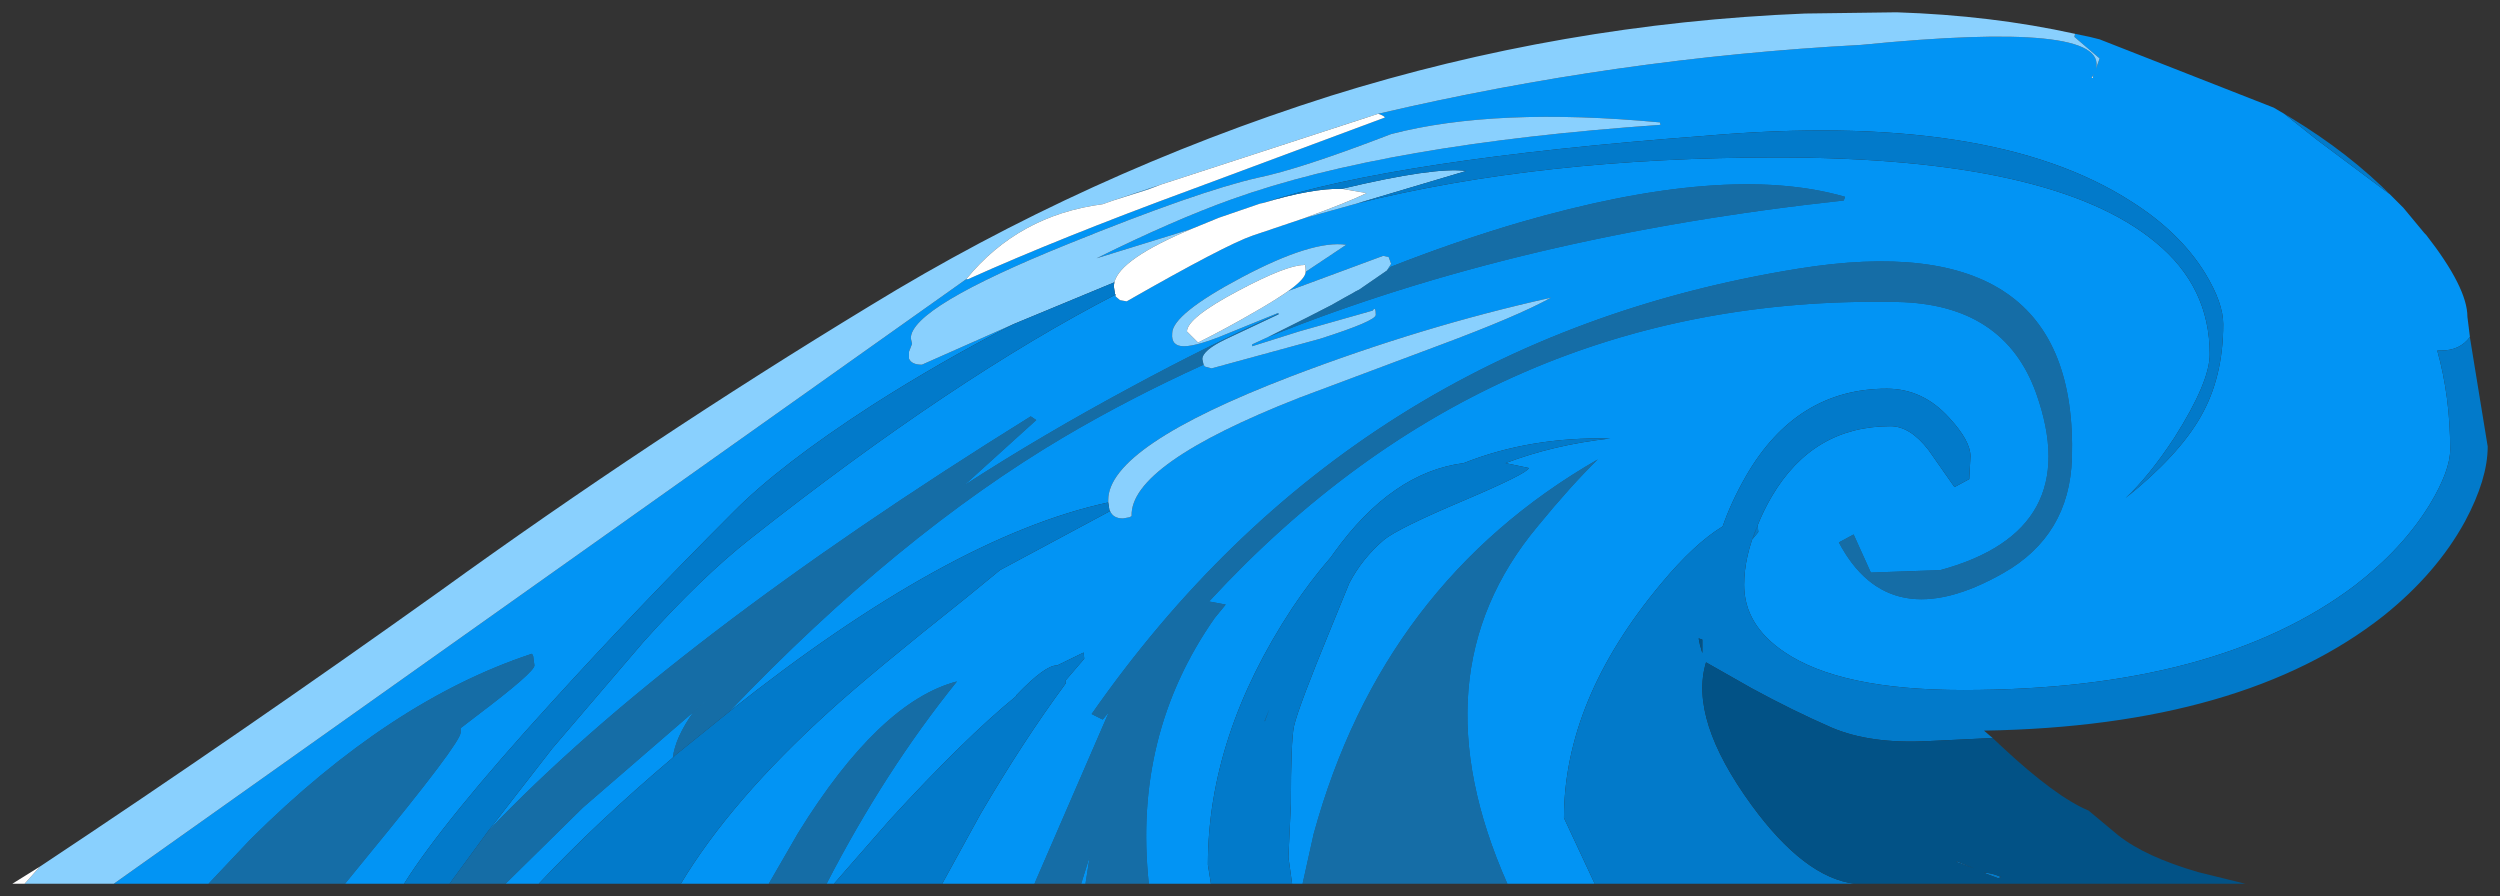 <?xml version="1.0" encoding="UTF-8" standalone="no"?>
<svg xmlns:xlink="http://www.w3.org/1999/xlink" height="72.85px" width="203.25px" xmlns="http://www.w3.org/2000/svg">
  <rect width="100%" height="100%" fill="#333333" stroke="none"/>
  <g transform="matrix(1.0, 0.0, 0.0, 1.0, 101.65, 36.4)">
    <path d="M-4.75 -17.8 L-12.5 -15.4 Q-6.25 -18.5 -1.5 -20.2 11.05 -24.7 33.35 -26.25 L33.3 -26.45 Q19.9 -27.7 11.45 -25.5 4.05 -22.65 0.6 -21.95 -4.25 -20.85 -14.85 -16.55 -27.6 -11.4 -27.6 -8.9 L-27.5 -8.45 -27.75 -7.8 -27.75 -7.25 Q-27.55 -6.75 -26.7 -6.75 L-19.25 -10.05 Q-25.2 -7.0 -30.75 -3.45 -38.25 1.4 -42.05 5.25 -49.8 13.0 -56.8 20.7 -65.6 30.35 -68.8 35.45 L-73.6 35.45 -71.85 33.3 Q-64.2 24.0 -64.2 23.15 L-64.2 22.8 -62.9 21.8 Q-58.2 18.25 -58.2 17.7 L-58.3 16.95 -58.4 16.75 Q-69.95 20.55 -81.3 31.85 L-84.7 35.45 -92.4 35.45 -23.1 -13.7 -22.95 -13.7 Q-15.5 -17.05 -4.9 -20.95 L10.95 -26.85 Q10.85 -27.0 10.4 -27.15 29.85 -31.7 49.65 -32.75 69.8 -34.75 68.75 -30.8 L69.05 -31.65 67.0 -33.4 67.05 -33.65 68.25 -33.4 69.05 -33.2 83.2 -27.65 84.05 -27.15 86.7 -25.05 92.65 -20.6 92.85 -20.4 93.75 -19.5 95.45 -17.45 95.6 -17.3 Q98.95 -13.0 98.95 -10.65 L99.15 -9.05 99.15 -9.0 Q98.35 -7.9 96.8 -7.9 L96.5 -7.9 Q97.55 -4.15 97.55 0.15 97.55 1.85 95.9 4.6 93.7 8.2 89.8 11.2 78.55 19.7 57.95 19.7 47.95 19.7 43.4 16.6 40.15 14.4 40.15 11.15 40.15 8.85 41.25 6.3 L40.85 7.4 41.3 6.85 41.25 6.3 Q41.7 5.15 42.4 3.95 45.75 -1.75 52.05 -1.75 53.65 -1.75 55.15 0.2 L57.25 3.2 58.45 2.55 58.55 0.7 Q58.55 -0.55 56.85 -2.4 54.7 -4.8 51.75 -4.8 44.4 -4.8 40.3 2.3 39.1 4.4 38.4 6.4 36.1 7.8 33.4 11.05 25.5 20.5 25.5 30.1 L28.0 35.45 20.9 35.45 Q13.35 18.4 23.35 6.4 26.05 3.1 28.25 0.95 10.75 11.0 5.15 31.4 L4.25 35.45 3.4 35.45 3.1 33.3 3.3 28.95 Q3.3 23.85 3.55 22.65 3.9 21.1 6.6 14.55 L8.05 11.0 Q9.1 9.0 10.85 7.5 12.0 6.55 17.45 4.25 22.5 2.1 22.65 1.65 L20.75 1.25 Q24.7 -0.25 29.25 -0.75 22.75 -0.9 17.35 1.25 11.5 2.0 6.8 8.55 L6.55 8.9 Q4.9 10.8 3.4 13.05 -3.45 23.45 -3.45 33.9 L-3.2 35.45 -8.25 35.45 Q-9.55 23.35 -2.9 13.85 L-2.0 12.75 -3.35 12.5 Q19.7 -12.5 52.55 -11.85 61.3 -11.7 63.9 -4.4 67.85 6.75 56.1 9.95 L50.45 10.15 49.05 7.05 47.85 7.7 Q51.95 15.45 61.2 10.2 66.6 7.15 66.8 0.85 67.35 -18.25 44.5 -14.55 8.3 -8.7 -12.9 21.65 L-12.0 22.1 -11.5 21.5 -17.55 35.45 -25.05 35.45 -21.95 29.8 Q-18.5 23.9 -15.0 19.15 L-15.0 18.9 -13.5 17.15 -13.55 16.65 -13.65 16.7 -15.7 17.7 Q-16.65 17.65 -19.0 20.1 L-19.05 20.2 -19.1 20.25 Q-23.25 23.65 -29.3 30.25 L-33.85 35.45 -34.45 35.45 Q-29.7 26.25 -23.85 19.0 -30.15 20.65 -36.75 31.3 L-39.15 35.45 -46.3 35.45 Q-42.25 28.7 -34.25 21.45 -30.85 18.35 -23.1 12.2 L-20.35 9.95 -11.4 5.15 Q-11.15 5.75 -10.35 5.75 L-9.8 5.65 -9.65 5.55 Q-9.8 1.35 3.95 -4.05 L15.3 -8.3 Q21.75 -10.7 24.45 -12.2 14.05 -9.9 3.3 -5.8 -11.55 -0.1 -11.55 4.25 L-11.55 4.45 Q-24.5 7.25 -42.35 21.45 -28.65 7.1 -15.1 -0.9 -9.75 -4.05 -3.8 -6.75 L-3.7 -6.6 -3.15 -6.45 5.65 -8.85 Q10.2 -10.3 10.2 -10.8 10.2 -11.55 9.95 -11.15 L3.95 -9.45 0.15 -8.25 0.15 -8.4 1.45 -9.0 Q21.9 -17.25 48.25 -20.1 L48.35 -20.4 Q38.7 -23.2 21.85 -18.3 16.75 -16.8 11.4 -14.7 L11.1 -14.4 11.45 -14.95 11.25 -15.5 10.8 -15.6 3.1 -12.75 Q4.5 -13.75 4.5 -14.3 L7.8 -16.5 Q5.05 -16.9 -0.7 -13.85 -6.35 -10.85 -6.35 -9.3 -6.45 -8.25 -5.4 -8.25 -4.3 -8.25 -1.8 -9.3 L2.25 -10.95 2.3 -10.9 Q-3.55 -8.25 -9.65 -4.95 -17.0 -1.0 -23.25 3.05 L-17.4 -2.25 -17.85 -2.55 Q-47.3 15.75 -61.95 31.15 L-56.75 24.45 -49.35 15.8 Q-44.65 10.55 -40.65 7.4 -24.05 -5.7 -10.95 -12.45 L-10.95 -12.3 -10.6 -12.0 -10.05 -11.9 Q-2.0 -16.5 0.2 -17.25 L4.35 -18.65 8.65 -19.85 Q23.65 -23.6 42.8 -23.6 65.3 -23.6 73.6 -16.7 78.0 -13.1 78.0 -7.6 78.0 -5.35 75.15 -0.85 73.05 2.35 71.15 4.1 75.45 0.65 77.25 -2.5 79.1 -5.7 79.1 -10.05 79.1 -11.75 77.65 -14.15 75.6 -17.5 71.65 -20.0 60.2 -27.4 36.9 -25.35 11.75 -23.45 1.05 -19.9 L0.8 -19.85 -2.55 -18.7 -4.75 -17.8 M68.5 -30.2 L68.6 -30.4 68.4 -30.1 68.5 -30.05 68.5 -30.2 M-7.25 -21.4 L-8.3 -21.0 -11.15 -20.1 -7.25 -21.4 M-24.35 27.9 L-24.65 28.25 -24.35 27.9 M-13.4 35.45 L-13.75 35.45 -13.05 33.2 -13.4 35.45 M-60.55 35.45 L-54.25 29.25 -44.25 20.6 -45.25 21.45 Q-46.75 23.55 -46.95 25.2 -53.15 30.45 -57.85 35.45 L-60.55 35.45 M1.15 22.25 L1.55 21.25 1.2 22.2 1.15 22.25" fill="#0294f4" fill-rule="evenodd" stroke="none"/>
    <path d="M-19.25 -10.05 L-26.7 -6.75 Q-27.55 -6.75 -27.75 -7.25 L-27.75 -7.8 -27.5 -8.45 -27.6 -8.9 Q-27.6 -11.4 -14.85 -16.55 -4.25 -20.85 0.6 -21.95 4.05 -22.65 11.45 -25.5 19.9 -27.7 33.3 -26.45 L33.35 -26.25 Q11.05 -24.7 -1.5 -20.2 -6.25 -18.5 -12.5 -15.4 L-4.75 -17.8 Q-10.6 -15.35 -11.05 -13.45 L-19.25 -10.05 M8.65 -19.85 L4.35 -18.65 Q8.05 -20.0 9.45 -20.7 L7.45 -21.05 Q15.0 -22.85 17.55 -22.5 L8.65 -19.85 M2.3 -10.9 L2.25 -10.95 -1.8 -9.3 Q-4.3 -8.25 -5.4 -8.25 -6.45 -8.25 -6.35 -9.3 -6.35 -10.85 -0.7 -13.85 5.05 -16.9 7.8 -16.5 L4.5 -14.3 Q4.5 -15.05 4.35 -14.85 2.95 -14.85 -1.0 -12.75 -5.15 -10.55 -5.15 -9.45 L-4.25 -8.55 Q-1.95 -9.7 0.2 -10.95 2.05 -12.0 3.1 -12.75 L10.8 -15.6 11.25 -15.5 11.45 -14.95 11.1 -14.4 8.85 -12.85 8.65 -12.75 8.55 -12.7 8.3 -12.55 7.75 -12.25 6.6 -11.6 4.65 -10.6 4.35 -10.45 1.45 -9.0 0.15 -8.4 0.15 -8.25 3.95 -9.45 9.95 -11.15 Q10.2 -11.55 10.2 -10.8 10.2 -10.3 5.65 -8.85 L-3.15 -6.45 -3.7 -6.6 -3.8 -6.75 -3.9 -7.2 Q-3.9 -7.9 -2.05 -8.8 L2.3 -10.85 2.3 -10.9 M-11.55 4.45 L-11.55 4.25 Q-11.55 -0.1 3.3 -5.8 14.05 -9.9 24.45 -12.2 21.75 -10.7 15.3 -8.3 L3.95 -4.05 Q-9.8 1.35 -9.65 5.55 L-9.8 5.65 -10.35 5.75 Q-11.15 5.75 -11.4 5.15 L-11.45 5.1 -11.55 4.45 M67.05 -33.65 L67.0 -33.4 69.05 -31.65 68.75 -30.8 Q69.8 -34.75 49.65 -32.75 29.85 -31.7 10.4 -27.15 L-7.25 -21.4 -11.15 -20.1 -12.0 -19.8 Q-18.85 -18.9 -23.1 -13.7 L-92.4 35.45 -99.65 35.45 -98.4 34.05 Q-81.9 23.1 -65.8 11.6 -48.85 -0.65 -30.9 -11.55 -13.35 -22.3 6.5 -28.6 25.35 -34.5 45.1 -35.3 L52.55 -35.4 Q60.25 -35.15 67.05 -33.65 M68.4 -30.1 L68.6 -30.4 68.5 -30.2 68.4 -30.1" fill="#89d0fe" fill-rule="evenodd" stroke="none"/>
    <path d="M-4.75 -17.8 L-2.55 -18.7 0.8 -19.85 1.05 -19.9 Q5.0 -21.1 7.45 -21.05 L9.45 -20.7 Q8.05 -20.0 4.35 -18.65 L0.2 -17.25 Q-2.0 -16.5 -10.05 -11.9 L-10.6 -12.0 -10.95 -12.3 -10.95 -12.45 -11.0 -12.5 -11.1 -13.15 -11.05 -13.45 Q-10.6 -15.35 -4.75 -17.8 M4.5 -14.3 Q4.5 -13.75 3.1 -12.75 2.05 -12.0 0.2 -10.95 -1.95 -9.7 -4.25 -8.55 L-5.15 -9.45 Q-5.15 -10.55 -1.0 -12.75 2.95 -14.85 4.35 -14.85 4.5 -15.05 4.5 -14.3 M10.4 -27.15 Q10.85 -27.0 10.95 -26.85 L-4.9 -20.95 Q-15.5 -17.05 -22.95 -13.7 L-23.1 -13.7 Q-18.85 -18.9 -12.0 -19.8 L-11.15 -20.1 -8.3 -21.0 -7.25 -21.4 10.4 -27.15 M68.4 -30.1 L68.5 -30.2 68.5 -30.05 68.4 -30.1 M-98.4 34.05 L-99.65 35.45 -100.65 35.45 -98.4 34.05" fill="#ffffff" fill-rule="evenodd" stroke="none"/>
    <path d="M-61.95 31.15 Q-47.3 15.75 -17.85 -2.55 L-17.4 -2.25 -23.25 3.05 Q-17.0 -1.0 -9.65 -4.95 -3.55 -8.25 2.3 -10.9 L2.3 -10.85 -2.05 -8.8 Q-3.9 -7.9 -3.9 -7.2 L-3.8 -6.75 Q-9.75 -4.05 -15.1 -0.9 -28.65 7.1 -42.35 21.45 L-46.75 25.0 -46.95 25.2 Q-46.75 23.55 -45.25 21.45 L-44.25 20.6 -54.25 29.25 -60.55 35.45 -65.1 35.45 -61.95 31.15 M11.1 -14.4 L11.4 -14.7 Q16.75 -16.8 21.85 -18.3 38.7 -23.2 48.35 -20.4 L48.25 -20.1 Q21.9 -17.25 1.45 -9.0 L4.35 -10.45 4.65 -10.6 6.6 -11.6 7.75 -12.25 8.3 -12.55 8.55 -12.7 8.65 -12.75 8.85 -12.85 11.1 -14.4 M-39.15 35.45 L-36.75 31.3 Q-30.15 20.65 -23.85 19.0 -29.7 26.25 -34.45 35.45 L-39.15 35.45 M-17.55 35.45 L-11.5 21.5 -12.0 22.1 -12.9 21.65 Q8.3 -8.7 44.5 -14.55 67.35 -18.25 66.8 0.85 66.6 7.15 61.2 10.2 51.95 15.45 47.85 7.7 L49.05 7.05 50.45 10.15 56.1 9.95 Q67.85 6.75 63.9 -4.4 61.3 -11.7 52.55 -11.85 19.7 -12.5 -3.35 12.5 L-2.0 12.75 -2.9 13.85 Q-9.55 23.35 -8.25 35.45 L-13.4 35.45 -13.05 33.2 -13.75 35.45 -17.55 35.45 M4.25 35.45 L5.15 31.4 Q10.75 11.0 28.25 0.95 26.05 3.1 23.35 6.4 13.35 18.4 20.9 35.45 L4.25 35.45 M-84.7 35.45 L-81.3 31.85 Q-69.95 20.55 -58.4 16.75 L-58.3 16.95 -58.2 17.7 Q-58.2 18.25 -62.9 21.8 L-64.2 22.8 -64.2 23.15 Q-64.2 24.0 -71.85 33.3 L-73.6 35.45 -84.7 35.45" fill="#0294f4" fill-opacity="0.6" fill-rule="evenodd" stroke="none"/>
    <path d="M1.05 -19.9 Q11.75 -23.45 36.9 -25.35 60.2 -27.4 71.65 -20.0 75.6 -17.5 77.65 -14.15 79.1 -11.75 79.1 -10.05 79.1 -5.7 77.25 -2.5 75.45 0.65 71.15 4.1 73.05 2.35 75.15 -0.85 78.0 -5.35 78.0 -7.6 78.0 -13.1 73.6 -16.7 65.3 -23.6 42.8 -23.6 23.65 -23.6 8.65 -19.85 L17.55 -22.5 Q15.0 -22.85 7.45 -21.05 5.0 -21.1 1.05 -19.9 M-10.95 -12.45 Q-24.05 -5.7 -40.65 7.4 -44.65 10.55 -49.35 15.8 L-56.75 24.45 -61.95 31.15 -65.1 35.45 -68.8 35.45 Q-65.6 30.35 -56.8 20.7 -49.8 13.0 -42.05 5.25 -38.25 1.4 -30.75 -3.45 -25.2 -7.0 -19.25 -10.05 L-11.05 -13.45 -11.1 -13.15 -11.0 -12.5 -10.95 -12.45 M-42.35 21.45 Q-24.5 7.25 -11.55 4.45 L-11.45 5.1 -11.4 5.15 -20.35 9.95 -23.1 12.2 Q-30.85 18.35 -34.25 21.45 -42.25 28.7 -46.3 35.45 L-57.85 35.45 Q-53.15 30.45 -46.95 25.2 L-46.75 25.0 -42.35 21.45 M-33.85 35.45 L-29.3 30.25 Q-23.25 23.65 -19.1 20.25 L-19.05 20.2 -19.0 20.1 Q-16.65 17.65 -15.7 17.7 L-13.65 16.7 -13.55 16.65 -13.5 17.15 -15.0 18.9 -15.0 19.15 Q-18.5 23.9 -21.95 29.8 L-25.05 35.45 -33.85 35.45 M-3.2 35.45 L-3.45 33.9 Q-3.45 23.45 3.4 13.05 4.9 10.8 6.55 8.9 L6.8 8.55 Q11.5 2.0 17.35 1.25 22.75 -0.9 29.25 -0.75 24.7 -0.25 20.75 1.25 L22.65 1.65 Q22.5 2.1 17.45 4.25 12.0 6.55 10.85 7.5 9.1 9.0 8.05 11.0 L6.6 14.55 Q3.9 21.1 3.55 22.65 3.3 23.85 3.3 28.95 L3.1 33.3 3.4 35.45 -3.2 35.45 M28.0 35.45 L25.5 30.1 Q25.5 20.5 33.4 11.05 36.1 7.8 38.4 6.4 39.1 4.4 40.3 2.3 44.4 -4.8 51.75 -4.8 54.7 -4.8 56.85 -2.4 58.55 -0.55 58.55 0.7 L58.45 2.55 57.25 3.2 55.15 0.2 Q53.65 -1.75 52.05 -1.75 45.75 -1.75 42.4 3.95 41.7 5.15 41.25 6.3 L41.3 6.85 40.85 7.4 41.25 6.3 Q40.15 8.85 40.15 11.15 40.15 14.4 43.4 16.6 47.95 19.7 57.95 19.7 78.55 19.7 89.8 11.2 93.7 8.2 95.9 4.6 97.55 1.85 97.55 0.15 97.55 -4.15 96.5 -7.9 L96.8 -7.9 Q98.35 -7.9 99.15 -9.0 L99.8 -5.0 100.6 -0.1 Q100.6 2.55 98.75 6.0 96.45 10.2 92.15 13.65 80.75 22.65 59.65 23.0 L60.35 23.6 55.15 23.85 Q50.4 24.1 47.25 22.75 44.05 21.35 40.75 19.55 L37.05 17.45 Q35.65 22.05 40.75 29.05 45.05 34.95 49.15 35.45 L28.0 35.45 M92.85 -20.4 L92.65 -20.6 86.7 -25.05 84.05 -27.15 83.2 -27.65 84.55 -26.85 Q89.35 -23.95 92.85 -20.4 M-24.35 27.9 L-24.65 28.25 -24.35 27.9 M36.45 15.5 L36.55 16.0 36.75 16.7 36.75 15.6 36.45 15.5 M59.85 34.65 L59.65 34.55 Q60.25 34.55 61.05 34.9 L60.8 35.0 59.85 34.65 M58.85 34.2 L57.45 33.7 57.4 33.6 58.85 34.2 M1.15 22.25 L1.2 22.2 1.55 21.25 1.15 22.25" fill="#027aca" fill-rule="evenodd" stroke="none"/>
    <path d="M60.35 23.6 L61.15 24.35 Q65.5 28.4 68.15 29.5 L70.55 31.5 Q72.75 33.25 77.05 34.5 L80.9 35.45 49.15 35.45 Q45.05 34.95 40.75 29.05 35.65 22.05 37.05 17.45 L40.75 19.55 Q44.05 21.35 47.25 22.75 50.4 24.1 55.15 23.85 L60.35 23.6 M58.85 34.2 L57.4 33.6 57.45 33.7 58.85 34.2 M59.85 34.65 L60.8 35.0 61.05 34.9 Q60.25 34.55 59.65 34.55 L59.85 34.65 M36.45 15.5 L36.75 15.6 36.75 16.7 36.55 16.0 36.45 15.5" fill="#025286" fill-rule="evenodd" stroke="none"/>
  </g>
</svg>